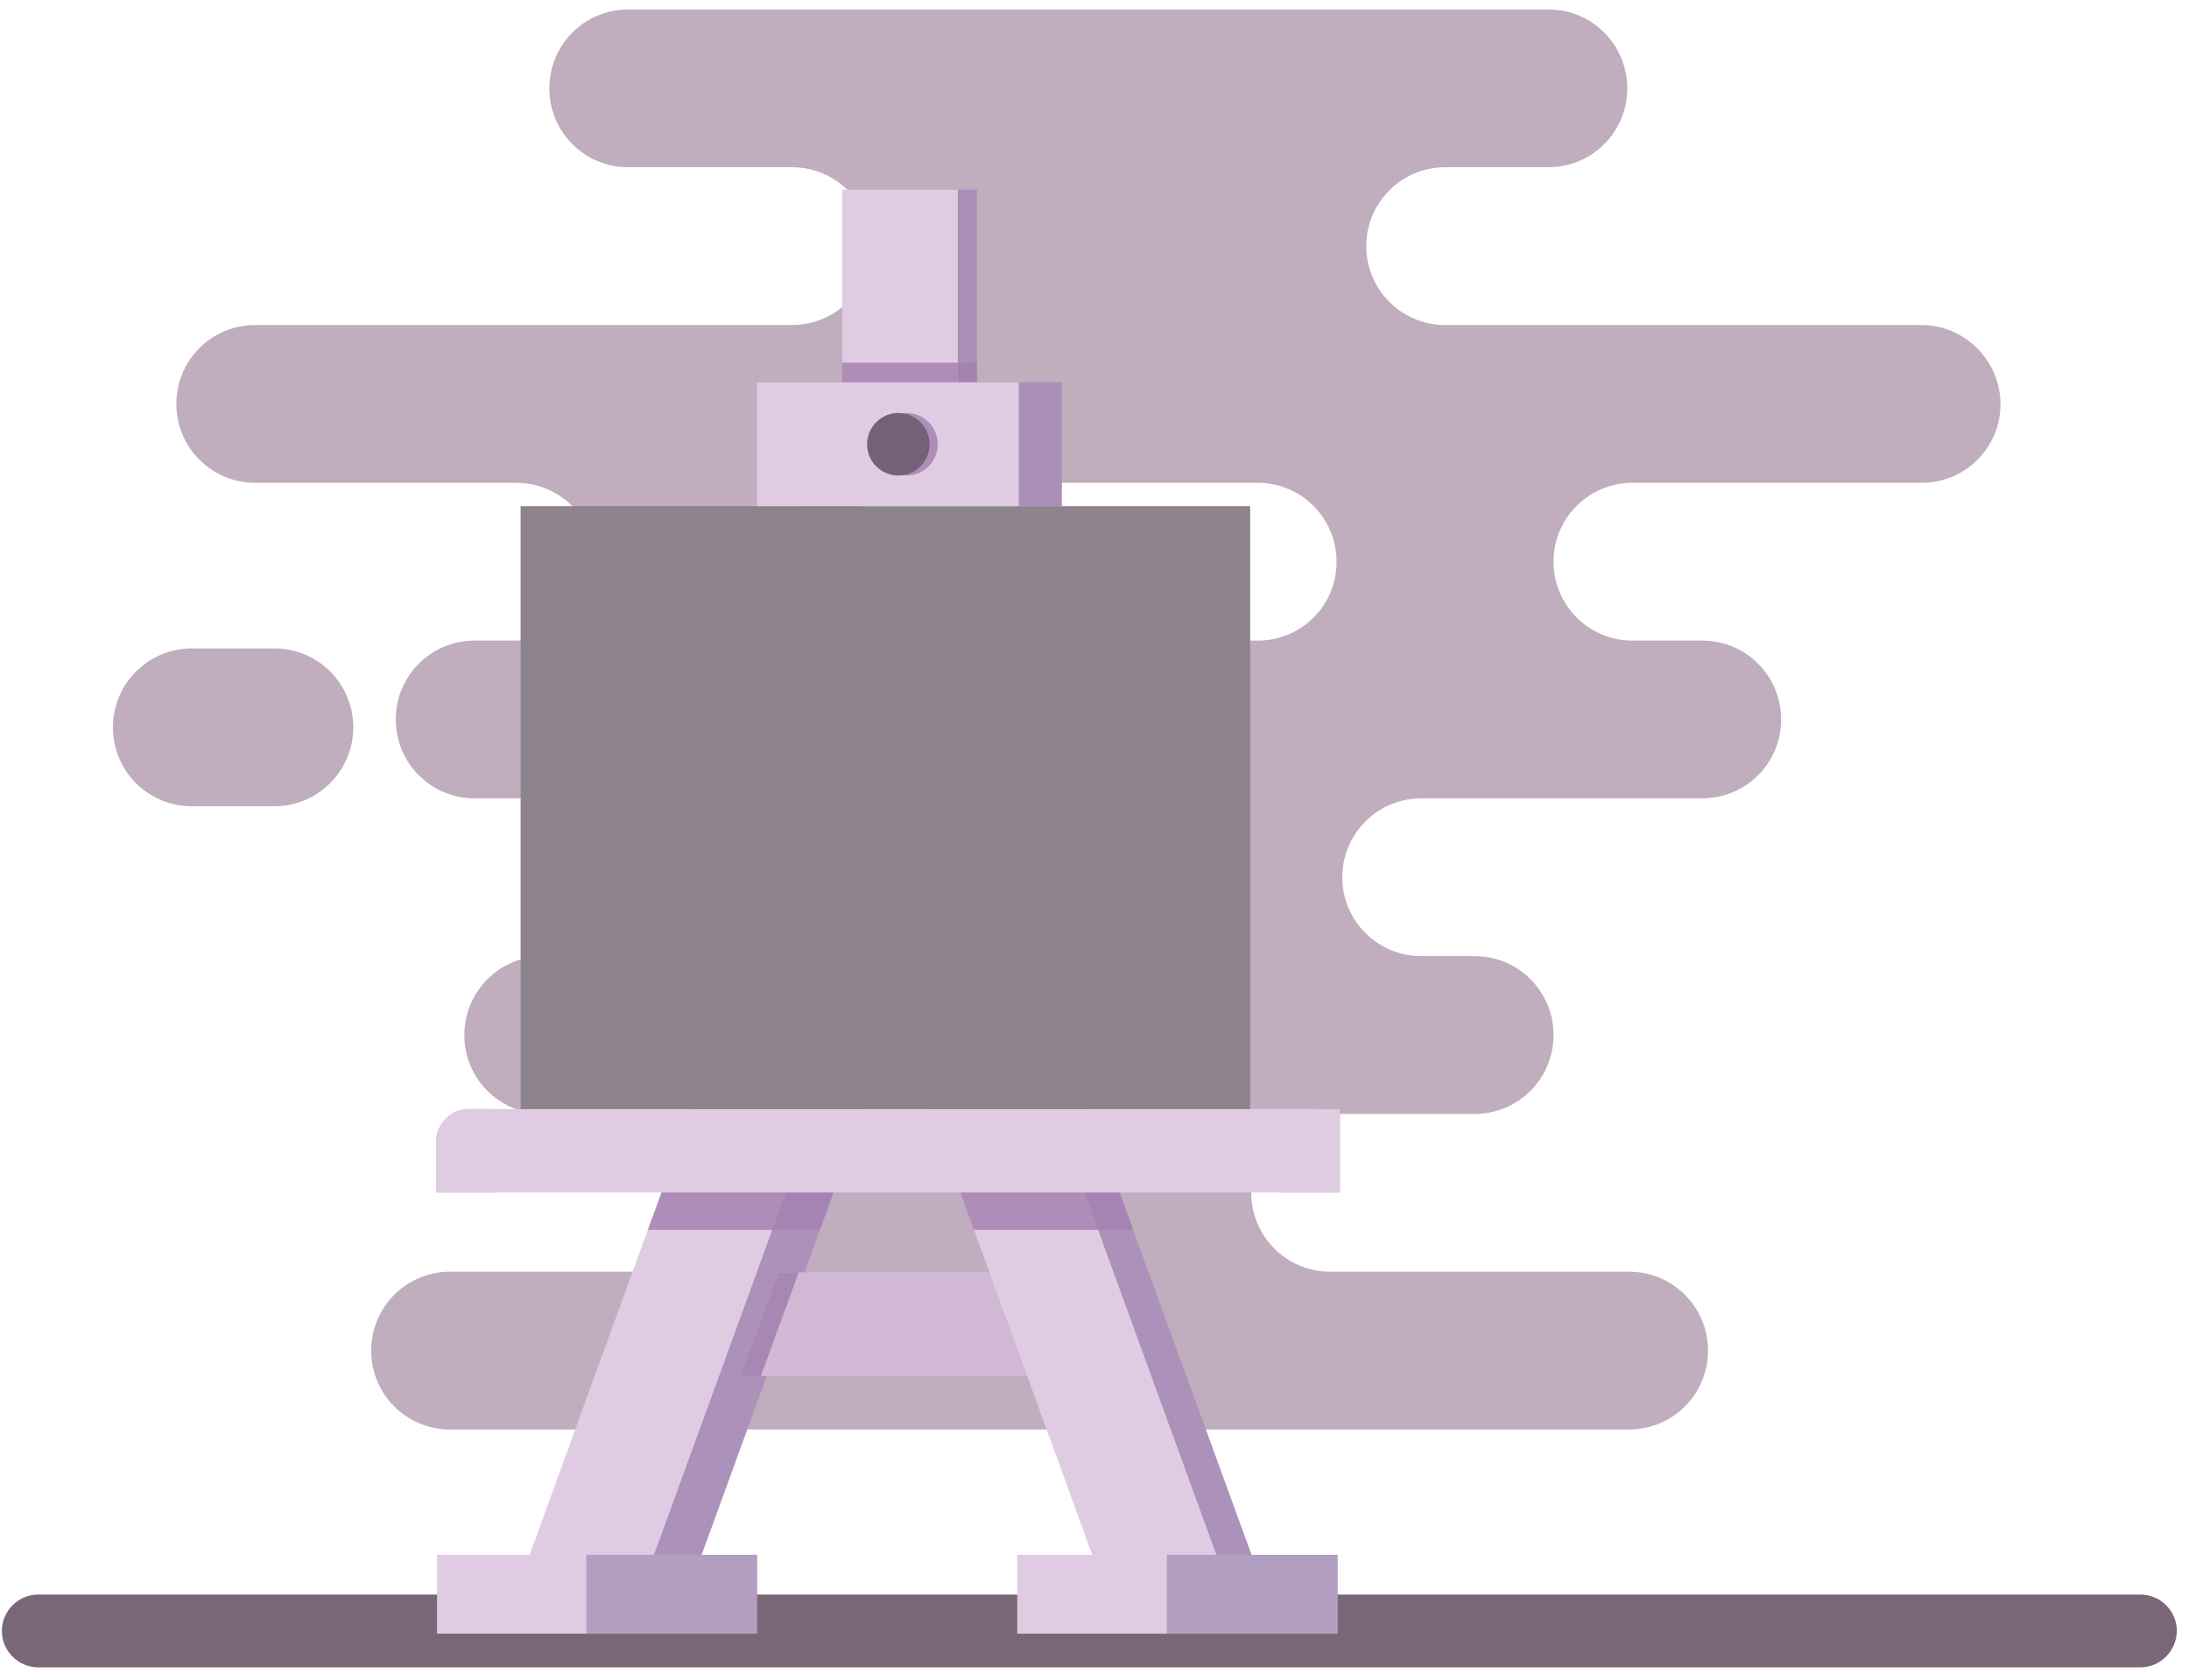 <svg width="211" height="162" viewBox="0 0 211 162" fill="none" xmlns="http://www.w3.org/2000/svg">
<path opacity="0.5" d="M26.447 77.728H18.491C14.278 77.728 10.885 74.335 10.885 70.122C10.885 65.91 14.278 62.517 18.491 62.517H26.447C30.66 62.517 34.053 65.91 34.053 70.122C34.053 74.305 30.66 77.728 26.447 77.728Z" fill="#825D7E"/>
<path opacity="0.5" fill-rule="evenodd" clip-rule="evenodd" d="M139.302 31.334H185.198C189.381 31.334 192.804 34.757 192.833 38.94C192.833 43.152 189.44 46.545 185.227 46.545H157.35C153.15 46.545 149.745 49.951 149.745 54.151C149.745 58.351 153.15 61.756 157.35 61.756H164.078C168.29 61.756 171.684 65.15 171.684 69.362C171.684 73.574 168.29 76.967 164.078 76.967H136.991C132.79 76.967 129.385 80.373 129.385 84.573C129.385 88.773 132.79 92.178 136.991 92.178H142.139C146.351 92.178 149.745 95.572 149.745 99.784C149.745 103.996 146.351 107.39 142.139 107.39H128.215C124.015 107.39 120.61 110.795 120.61 114.995C120.61 119.195 124.015 122.601 128.215 122.601H157.028C161.241 122.601 164.634 125.994 164.634 130.206C164.634 134.418 161.241 137.812 157.028 137.812H43.384C39.172 137.812 35.779 134.418 35.779 130.206C35.779 125.994 39.172 122.601 43.384 122.601H74.596V107.39H52.365C48.152 107.39 44.759 103.996 44.759 99.784C44.759 95.572 48.152 92.178 52.365 92.178H74.596V76.967H45.754C41.541 76.967 38.148 73.574 38.148 69.362C38.148 65.15 41.541 61.756 45.754 61.756H49.761C53.962 61.756 57.367 58.351 57.367 54.151C57.367 49.951 53.962 46.545 49.761 46.545H24.605C20.392 46.545 16.999 43.152 16.999 38.94C16.999 34.727 20.392 31.334 24.605 31.334H76.351C80.552 31.334 83.957 27.929 83.957 23.729C83.957 19.529 80.552 16.123 76.351 16.123H60.555C56.343 16.123 52.95 12.73 52.95 8.518C52.95 4.305 56.343 0.912 60.555 0.912H149.247C153.46 0.912 156.853 4.305 156.853 8.518C156.853 12.73 153.46 16.123 149.247 16.123H139.302C135.101 16.123 131.696 19.529 131.696 23.729C131.696 27.929 135.101 31.334 139.302 31.334ZM88.549 61.756H121.253C125.436 61.756 128.859 58.363 128.829 54.151C128.829 49.939 125.436 46.545 121.224 46.545H88.549C84.337 46.545 80.944 49.939 80.944 54.151C80.944 58.363 84.337 61.756 88.549 61.756Z" fill="#825D7E"/>
<path opacity="0.69" d="M206.289 160.745H3.689C1.759 160.745 0.179 159.165 0.179 157.235C0.179 155.304 1.759 153.725 3.689 153.725H206.318C208.249 153.725 209.828 155.304 209.828 157.235C209.799 159.165 208.249 160.745 206.289 160.745Z" fill="#3D233C"/>
<path d="M47.655 114.966H42.039V110.11C42.039 108.355 43.472 106.921 45.227 106.921H47.684V114.966H47.655Z" fill="#AB8FB8"/>
<path d="M129.122 114.966H123.506V110.11C123.506 108.355 124.939 106.921 126.694 106.921H129.151V114.966H129.122Z" fill="#AB8FB8"/>
<path d="M94.166 18.288H83.021V37.155H94.166V18.288Z" fill="#AB8FB8"/>
<path d="M92.323 18.288H81.178V37.155H92.323V18.288Z" fill="#DFCCE2"/>
<path opacity="0.82" d="M92.323 34.961H81.178V36.863H92.323V34.961Z" fill="#A380AF"/>
<path opacity="0.82" d="M94.166 34.961H92.323V36.863H94.166V34.961Z" fill="#A380AF"/>
<path d="M102.356 36.863H77.112V48.798H102.356V36.863Z" fill="#AB8FB8"/>
<path d="M67.634 149.893L85.39 101.1L74.83 97.239L55.641 149.893H67.634Z" fill="#AC91BA"/>
<path d="M63.041 149.893L80.797 101.1L70.208 97.239L51.048 149.893H63.041Z" fill="#DFCCE2"/>
<path opacity="0.82" d="M74.274 98.731L70.208 97.239L62.456 118.564H79.013L85.39 101.1L74.83 97.239L74.274 98.731Z" fill="#A380AF"/>
<path d="M58.595 149.893H42.126V157.498H58.595V149.893Z" fill="#DFCCE2"/>
<path d="M72.987 149.893H56.518V157.498H72.987V149.893Z" fill="#B39FC1"/>
<path d="M75.006 122.659L71.349 132.663H102.239V122.659H75.006Z" fill="#D1B9D6"/>
<path opacity="0.87" d="M75.006 122.659L71.349 132.663H73.338L76.995 122.659H75.006Z" fill="#A380AF"/>
<path d="M120.639 149.893L101.45 97.239L90.89 101.1L108.646 149.893H120.639Z" fill="#AC91BA"/>
<path d="M117.246 149.893L98.085 97.239L87.525 101.1L105.281 149.893H117.246Z" fill="#DFCCE2"/>
<path opacity="0.82" d="M101.449 97.239L98.466 98.321L98.085 97.239L87.525 101.1L93.873 118.564H109.231L101.449 97.239Z" fill="#A380AF"/>
<path d="M129.122 114.966H42.039V110.11C42.039 108.355 43.472 106.921 45.227 106.921H129.151V114.966H129.122Z" fill="#DFCCE2"/>
<path d="M120.506 48.798H50.184V106.921H120.506V48.798Z" fill="#8D838C"/>
<path d="M114.525 149.893H98.056V157.498H114.525V149.893Z" fill="#DFCCE2"/>
<path d="M128.946 149.893H112.477V157.498H128.946V149.893Z" fill="#B39FC1"/>
<path d="M98.203 36.863H72.958V48.798H98.203V36.863Z" fill="#DFCCE2"/>
<path opacity="0.82" d="M87.379 45.843C89.043 45.843 90.392 44.494 90.392 42.83C90.392 41.166 89.043 39.817 87.379 39.817C85.715 39.817 84.366 41.166 84.366 42.83C84.366 44.494 85.715 45.843 87.379 45.843Z" fill="#A380AF"/>
<path d="M86.59 45.843C88.254 45.843 89.603 44.494 89.603 42.83C89.603 41.166 88.254 39.817 86.59 39.817C84.925 39.817 83.577 41.166 83.577 42.83C83.577 44.494 84.925 45.843 86.59 45.843Z" fill="#736177"/>
</svg>
